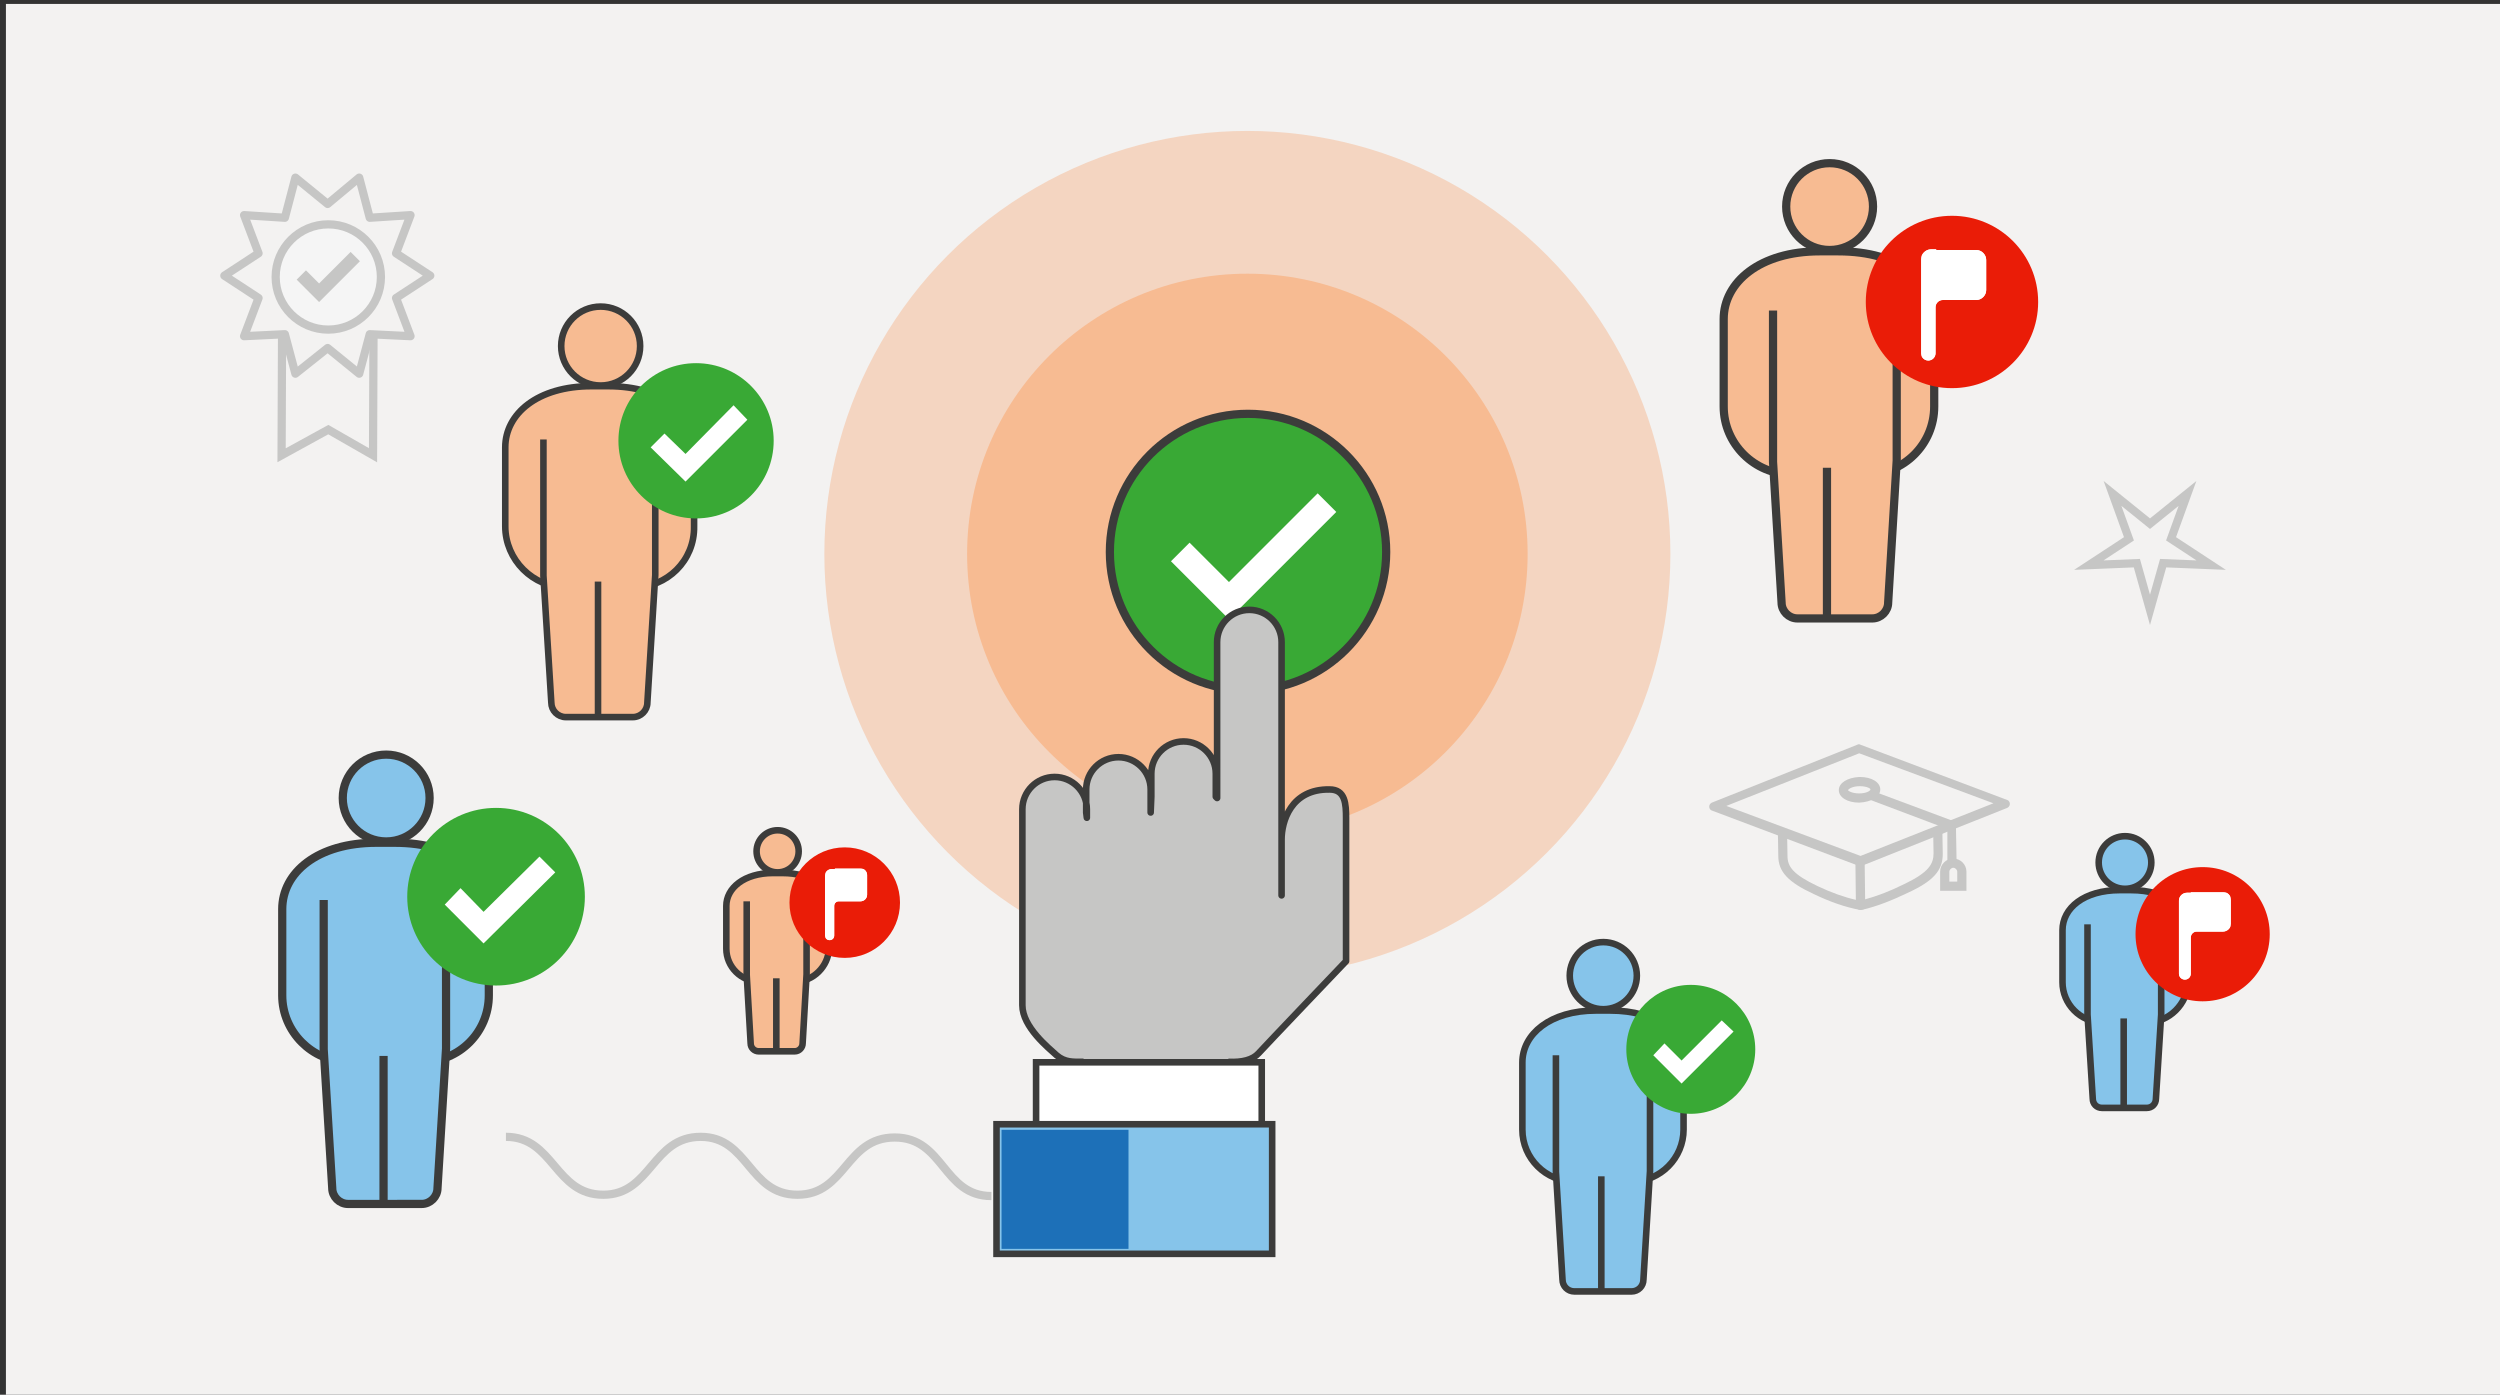<?xml version="1.0" encoding="utf-8"?>
<!-- Generator: Adobe Illustrator 26.1.0, SVG Export Plug-In . SVG Version: 6.00 Build 0)  -->
<svg version="1.1" id="Layer_1" xmlns="http://www.w3.org/2000/svg" xmlns:xlink="http://www.w3.org/1999/xlink" x="0px" y="0px"
	 viewBox="0 0 380 212" style="enable-background:new 0 0 380 212;" xml:space="preserve">
<rect x="0" y="0" width="380" height="212" fill="#333333" stroke="none"/>
<style type="text/css">
	.st0{fill-rule:evenodd;clip-rule:evenodd;fill:#F3F2F1;}
	.st1{fill:#F4D5C1;}
	.st2{fill:#F7BB92;}
	.st3{fill:#86C4EA;stroke:#3C3C3B;stroke-width:1.25;stroke-miterlimit:10;}
	.st4{fill:none;stroke:#3C3C3B;stroke-width:1.25;stroke-miterlimit:10;}
	.st5{fill:#F7BB92;stroke:#3C3C3B;stroke-width:1.25;stroke-miterlimit:10;}
	.st6{fill:#86C4EA;stroke:#3C3C3B;stroke-miterlimit:10;}
	.st7{fill:none;stroke:#3C3C3B;stroke-miterlimit:10;}
	.st8{fill:#F7BB92;stroke:#3C3C3B;stroke-miterlimit:10;}
	.st9{fill:#F3F2F1;stroke:#C6C6C5;stroke-width:1.25;stroke-miterlimit:10;}
	.st10{fill:#F3F2F1;stroke:#C6C6C5;stroke-width:1.25;stroke-linejoin:round;stroke-miterlimit:10;}
	.st11{fill:#F5F5F5;stroke:#C6C6C5;stroke-width:1.25;stroke-linejoin:round;stroke-miterlimit:10;}
	.st12{fill:none;stroke:#C6C6C5;stroke-width:2;stroke-miterlimit:10;}
	.st13{fill:#F3F2F1;}
	.st14{fill:#C6C6C5;}
	.st15{fill:none;stroke:#C6C6C5;stroke-width:1.25;stroke-miterlimit:10;}
	.st16{fill:#39A935;stroke:#3C3C3B;stroke-width:1.25;stroke-miterlimit:10;}
	.st17{fill:none;stroke:#FFFFFF;stroke-width:4;stroke-miterlimit:10;}
	.st18{fill:#C6C6C5;stroke:#3C3C3B;stroke-linejoin:round;stroke-miterlimit:10;}
	.st19{fill:#FFFFFF;stroke:#3C3C3B;stroke-miterlimit:10;}
	.st20{fill:#1D70B8;}
	.st21{fill:#EA1C07;}
	.st22{clip-path:url(#SVGID_00000114795679045104964370000007397164315172735111_);}
	.st23{clip-path:url(#SVGID_00000056414300517577376310000014920754704589030058_);}
	.st24{clip-path:url(#SVGID_00000036253452081469710280000016693524814414027161_);}
	.st25{fill:#39A935;}
	.st26{fill:#FFFFFF;}
</style>
<rect x="0.9" y="0.6" class="st0" width="379.7" height="211.8"/>
<circle class="st1" cx="189.6" cy="84.2" r="64.3"/>
<circle class="st2" cx="189.6" cy="84.2" r="42.6"/>
<g>
	<path class="st3" d="M64.2,161.4H53c-5.6,0-10.1-4.6-10.1-10.1v-13.1c0-5.6,5.4-10.1,14.3-10.1H60c9.3,0,14.3,4.6,14.3,10.1v13.1
		C74.3,156.9,69.8,161.4,64.2,161.4z"/>
	<circle class="st3" cx="58.7" cy="121.3" r="6.6"/>
	<path class="st3" d="M67.8,136.8v22.6l-1.3,21.2c0,1.3-1.1,2.4-2.4,2.4H52.9c-1.3,0-2.4-1.1-2.4-2.4l-1.3-21.1v-22.7"/>
	<line class="st4" x1="58.3" y1="182.8" x2="58.3" y2="160.5"/>
</g>
<path class="st5" d="M283.7,72.1h-11.4c-5.6,0-10.3-4.6-10.3-10.3V48.5c0-5.6,5.5-10.3,14.6-10.3h2.8c9.5,0,14.6,4.6,14.6,10.3v13.3
	C294,67.5,289.4,72.1,283.7,72.1z"/>
<circle class="st5" cx="278.1" cy="31.4" r="6.6"/>
<path class="st5" d="M288.3,47.1V70L287,91.6c0,1.3-1.1,2.4-2.4,2.4h-11.4c-1.3,0-2.4-1.1-2.4-2.4l-1.3-21.4v-23"/>
<line class="st4" x1="277.7" y1="93.8" x2="277.7" y2="71.1"/>
<g>
	<path class="st6" d="M248,179.6h-8.7c-4.3,0-7.9-3.5-7.9-7.9v-10.2c0-4.3,4.2-7.9,11.2-7.9h2.1c7.3,0,11.2,3.5,11.2,7.9v10.2
		C255.9,176,252.4,179.6,248,179.6z"/>
	<circle class="st6" cx="243.7" cy="148.3" r="5.1"/>
	<path class="st6" d="M250.8,160.4V178l-1,16.5c0,1-0.8,1.8-1.8,1.8h-8.7c-1,0-1.8-0.8-1.8-1.8l-1-16.4v-17.7"/>
	<line class="st7" x1="243.4" y1="196.2" x2="243.4" y2="178.8"/>
</g>
<path class="st8" d="M120.9,149.2h-5.5c-2.7,0-5-2.2-5-5v-6.5c0-2.7,2.7-5,7.1-5h1.4c4.6,0,7.1,2.2,7.1,5v6.5
	C125.9,146.9,123.6,149.2,120.9,149.2z"/>
<circle class="st8" cx="118.2" cy="129.4" r="3.2"/>
<path class="st8" d="M122.6,137v11.1l-0.6,10.5c0,0.6-0.5,1.2-1.2,1.2h-5.5c-0.6,0-1.2-0.5-1.2-1.2l-0.6-10.4V137"/>
<line class="st7" x1="118" y1="159.7" x2="118" y2="148.7"/>
<path class="st8" d="M96.3,89.3H86.1c-5.1,0-9.3-4.2-9.3-9.3v-12c0-5.1,4.9-9.3,13.1-9.3h2.5c8.5,0,13.1,4.2,13.1,9.3v12
	C105.6,85.2,101.4,89.3,96.3,89.3z"/>
<circle class="st8" cx="91.3" cy="52.6" r="6"/>
<path class="st8" d="M99.6,66.8v20.6l-1.2,19.4c0,1.2-1,2.2-2.2,2.2H86c-1.2,0-2.2-1-2.2-2.2l-1.2-19.3V66.8"/>
<line class="st7" x1="90.9" y1="108.8" x2="90.9" y2="88.4"/>
<g>
	<path class="st6" d="M326.4,155.4h-6.8c-3.4,0-6.1-2.8-6.1-6.1v-7.9c0-3.4,3.3-6.1,8.7-6.1h1.7c5.6,0,8.7,2.8,8.7,6.1v7.9
		C332.5,152.6,329.7,155.4,326.4,155.4z"/>
	<circle class="st6" cx="323" cy="131.1" r="4"/>
	<path class="st6" d="M328.5,140.5v13.7l-0.8,12.8c0,0.8-0.6,1.4-1.4,1.4h-6.8c-0.8,0-1.4-0.6-1.4-1.4l-0.8-12.8v-13.7"/>
	<line class="st7" x1="322.8" y1="168.3" x2="322.8" y2="154.8"/>
</g>
<g>
	<polygon class="st9" points="42.8,69.2 42.9,43.8 56.8,43.9 56.7,69.2 49.9,65.3 	"/>
	<polygon class="st10" points="49.8,31 54.6,27 56.2,33.1 62.4,32.7 60.2,38.5 65.4,41.9 60.2,45.3 62.4,51.1 56.2,50.8 54.6,56.8 
		49.8,52.9 44.9,56.8 43.3,50.8 37.1,51.1 39.3,45.3 34.1,41.9 39.3,38.5 37.1,32.7 43.3,33.1 44.9,27 	"/>
	<circle class="st11" cx="49.9" cy="42.1" r="8"/>
	<polyline class="st12" points="45.8,41.8 48.5,44.5 54,39 	"/>
</g>
<g>
	<path class="st13" d="M282.7,120.4c-2.2,0-4.4,0-6.7,0.1c-2.9,0.1-5.2,1.7-5.1,3.7c0,2,0,3.9,0.1,5.9c0,1.9,1,3.4,5,5.2
		c2.4,1.1,4.7,1.9,6.9,2.4L282.7,120.4z"/>
	<path class="st14" d="M282.8,138.3c0,0-0.1,0-0.1,0c-2.2-0.4-4.5-1.2-7-2.4c-3.9-1.8-5.4-3.4-5.4-5.8l-0.1-5.9
		c0-2.3,2.6-4.3,5.8-4.3l6.7-0.1c0,0,0,0,0,0c0.4,0,0.7,0.3,0.7,0.7l0.2,17.2c0,0.2-0.1,0.4-0.3,0.5
		C283.1,138.2,283,138.3,282.8,138.3z M282,121.1l-6,0.1c-2.4,0.1-4.5,1.4-4.4,3l0.1,5.9c0,1.6,0.8,2.8,4.6,4.6
		c2.1,1,4.1,1.7,5.9,2.1L282,121.1z"/>
	<path class="st13" d="M282.6,120.4c2.2,0,4.4,0,6.7-0.1c2.9,0,5.2,1.6,5.2,3.6c0,2,0,3.9,0.1,5.9c0,1.9-0.9,3.4-4.9,5.3
		c-2.4,1.2-4.7,2-6.8,2.5L282.6,120.4z"/>
	<path class="st14" d="M282.8,138.3c-0.2,0-0.3-0.1-0.4-0.1c-0.2-0.1-0.3-0.3-0.3-0.5l-0.2-17.2c0-0.4,0.3-0.7,0.7-0.7l6.7-0.1
		c3.2,0,5.9,1.9,5.9,4.2l0.1,5.9c0,2.5-1.4,4.1-5.3,5.9c-2.5,1.2-4.8,2.1-7,2.6C282.9,138.3,282.9,138.3,282.8,138.3z M283.3,121
		l0.2,15.7c1.8-0.5,3.7-1.2,5.9-2.3c3.8-1.8,4.5-3.1,4.5-4.7l-0.1-5.9c0-1.5-2.1-2.8-4.5-2.9L283.3,121z"/>
	<path class="st13" d="M282.7,130.9l-22.3-8.4l22.1-8.8l22.3,8.4L282.7,130.9z"/>
	<path class="st14" d="M282.7,131.6c-0.1,0-0.2,0-0.2,0l-22.3-8.4c-0.3-0.1-0.4-0.4-0.4-0.6c0-0.3,0.2-0.5,0.4-0.6l22.1-8.8
		c0.2-0.1,0.3-0.1,0.5,0l22.3,8.4c0.3,0.1,0.4,0.4,0.4,0.6c0,0.3-0.2,0.5-0.4,0.6l-22.1,8.8C282.9,131.5,282.8,131.6,282.7,131.6z
		 M262.4,122.5l20.4,7.6l20.2-8l-20.4-7.6L262.4,122.5z"/>
	<path class="st14" d="M296.7,131.7c-0.4,0-0.7-0.3-0.7-0.7l0-5l-13.8-5.2c-0.4-0.1-0.5-0.5-0.4-0.9c0.1-0.4,0.5-0.5,0.9-0.4
		l14.2,5.3c0.3,0.1,0.4,0.4,0.4,0.6l0.1,5.5C297.4,131.3,297.1,131.7,296.7,131.7C296.7,131.7,296.7,131.7,296.7,131.7z"/>
	<path class="st13" d="M285.1,120c0,0.7-1.1,1.2-2.4,1.3c-1.3,0-2.4-0.5-2.4-1.2c0-0.7,1.1-1.2,2.4-1.3
		C284,118.8,285.1,119.3,285.1,120z"/>
	<path class="st14" d="M282.6,122c-1.8,0-3.1-0.8-3.1-1.9c0-1.1,1.3-1.9,3.1-2l0.1,0c1.8,0,3.1,0.8,3.1,1.9
		C285.8,121.1,284.5,121.9,282.6,122C282.7,122,282.6,122,282.6,122z M282.7,119.5c-1.1,0-1.7,0.4-1.8,0.6c0,0.1,0.6,0.5,1.7,0.5
		v0.7l0-0.7c1.1,0,1.7-0.4,1.7-0.6C284.4,119.9,283.8,119.5,282.7,119.5z"/>
	<path class="st13" d="M298.1,134.7v-2.2c0-0.7-0.6-1.3-1.3-1.3c-0.7,0-1.3,0.6-1.3,1.3v2.2H298.1z"/>
	<path class="st14" d="M298.8,135.4h-3.9v-2.9c0-1.1,0.9-2,2-2c1.1,0,2,0.9,2,2V135.4z M296.3,134h1.2v-1.5c0-0.3-0.3-0.6-0.6-0.6
		c-0.3,0-0.6,0.3-0.6,0.6V134z"/>
</g>
<polygon class="st9" points="326.8,79.6 332.5,75 330,81.9 336.1,85.9 328.8,85.6 326.8,92.7 324.8,85.6 317.5,85.9 323.6,81.9 
	321.1,75 "/>
<path class="st15" d="M76.9,172.8c7.3,0,7.4,8.8,14.8,8.8c7.3,0,7.4-8.8,14.8-8.8c7.3,0,7.3,8.8,14.7,8.8s7.3-8.7,14.8-8.7
	s7.3,8.9,14.7,8.9"/>
<g>
	<circle class="st16" cx="189.7" cy="83.9" r="21"/>
	<polyline class="st17" points="179.4,83.9 186.8,91.3 201.7,76.4 	"/>
</g>
<g>
	<path class="st18" d="M164.7,161.4c-1.6,0-2.8,0.1-4.1-1c-1.2-1.1-5.2-4.3-5.2-7.6c0-2.5,0-26.3,0-26.3V123c0-2.7,2.2-4.9,4.9-4.9
		h0c2.7,0,4.9,2.2,4.9,4.9v1.3l-0.1-0.8v-3.5c0-2.7,2.2-4.9,4.9-4.9h0c2.7,0,4.9,2.2,4.9,4.9v3.5l0.1-2.4v-3.5
		c0-2.7,2.2-4.9,4.9-4.9l0,0c2.7,0,4.9,2.2,4.9,4.9v3.5l0.2,0.2V97.6c0-2.7,2.2-4.9,4.9-4.9h0c2.7,0,4.9,2.2,4.9,4.9v38.5h0v-8.5
		c0-2.7,1.4-7.7,7.3-7.6h0c2.4,0,2.5,2.2,2.5,4.4v21.7c0,0-12.4,13-13.3,14s-2.5,1.4-4.6,1.3"/>
	
		<rect x="169.9" y="149" transform="matrix(-1.836970e-16 1 -1 -1.836970e-16 340.784 -8.428)" class="st19" width="9.5" height="34.3"/>
	
		<rect x="162.6" y="159.8" transform="matrix(6.123234e-17 -1 1 6.123234e-17 -8.331 353.186)" class="st6" width="19.7" height="41.9"/>
	
		<rect x="152.8" y="171.1" transform="matrix(6.123234e-17 -1 1 6.123234e-17 -18.867 342.628)" class="st20" width="18.1" height="19.3"/>
</g>
<g>
	<circle class="st21" cx="296.7" cy="45.9" r="13.1"/>
	<g>
		<defs>
			<path id="SVGID_1_" d="M294.3,37.9h-0.8c-0.8,0-1.5,0.7-1.5,1.5v14.3c0,0.6,0.5,1.1,1.1,1.1c0.6,0,1.1-0.5,1.1-1.1v-7
				c0-0.6,0.5-1.1,1.1-1.1h5.1c0.8,0,1.5-0.7,1.5-1.5v-4.6c0-0.8-0.7-1.5-1.5-1.5H294.3z"/>
		</defs>
		<use xlink:href="#SVGID_1_"  style="overflow:visible;fill-rule:evenodd;clip-rule:evenodd;fill:#FFFFFF;"/>
		<clipPath id="SVGID_00000028310067812770291970000018215339578624626056_">
			<use xlink:href="#SVGID_1_"  style="overflow:visible;"/>
		</clipPath>
		<g style="clip-path:url(#SVGID_00000028310067812770291970000018215339578624626056_);">
			<defs>
				<rect id="SVGID_00000176023344061741048960000001952020330463086511_" x="292.1" y="37.9" width="10" height="17"/>
			</defs>
			<use xlink:href="#SVGID_00000176023344061741048960000001952020330463086511_"  style="overflow:visible;fill:#FFFFFF;"/>
			<clipPath id="SVGID_00000003063791729772881280000016357102215051479451_">
				<use xlink:href="#SVGID_00000176023344061741048960000001952020330463086511_"  style="overflow:visible;"/>
			</clipPath>
		</g>
	</g>
</g>
<g>
	<circle class="st21" cx="128.4" cy="137.2" r="8.4"/>
	<g>
		<defs>
			<path id="SVGID_00000052096803613911885450000002504106703556237740_" d="M126.9,132.1h-0.5c-0.5,0-1,0.4-1,1v9.1
				c0,0.4,0.3,0.7,0.7,0.7c0.4,0,0.7-0.3,0.7-0.7v-4.5c0-0.4,0.3-0.7,0.7-0.7h3.3c0.5,0,1-0.4,1-1v-3c0-0.5-0.4-1-1-1H126.9z"/>
		</defs>
		
			<use xlink:href="#SVGID_00000052096803613911885450000002504106703556237740_"  style="overflow:visible;fill-rule:evenodd;clip-rule:evenodd;fill:#FFFFFF;"/>
		<clipPath id="SVGID_00000108293744242755307570000005904734973662956704_">
			<use xlink:href="#SVGID_00000052096803613911885450000002504106703556237740_"  style="overflow:visible;"/>
		</clipPath>
		<g style="clip-path:url(#SVGID_00000108293744242755307570000005904734973662956704_);">
			<defs>
				<rect id="SVGID_00000119103389018952340740000010795198533157922740_" x="125.5" y="132.1" width="6.4" height="10.8"/>
			</defs>
			<use xlink:href="#SVGID_00000119103389018952340740000010795198533157922740_"  style="overflow:visible;fill:#FFFFFF;"/>
			<clipPath id="SVGID_00000111891334836314662570000007874580188470136753_">
				<use xlink:href="#SVGID_00000119103389018952340740000010795198533157922740_"  style="overflow:visible;"/>
			</clipPath>
		</g>
	</g>
</g>
<g>
	<circle class="st21" cx="334.8" cy="142" r="10.2"/>
	<g>
		<defs>
			<path id="SVGID_00000163773058638927230190000015041459191703964046_" d="M333,135.7h-0.6c-0.6,0-1.2,0.5-1.2,1.2V148
				c0,0.5,0.4,0.9,0.9,0.9c0.5,0,0.9-0.4,0.9-0.9v-5.5c0-0.5,0.4-0.9,0.9-0.9h4c0.6,0,1.2-0.5,1.2-1.2v-3.6c0-0.7-0.5-1.2-1.2-1.2
				H333z"/>
		</defs>
		
			<use xlink:href="#SVGID_00000163773058638927230190000015041459191703964046_"  style="overflow:visible;fill-rule:evenodd;clip-rule:evenodd;fill:#FFFFFF;"/>
		<clipPath id="SVGID_00000038383745499092312990000003451032545338133687_">
			<use xlink:href="#SVGID_00000163773058638927230190000015041459191703964046_"  style="overflow:visible;"/>
		</clipPath>
		<g style="clip-path:url(#SVGID_00000038383745499092312990000003451032545338133687_);">
			<defs>
				<rect id="SVGID_00000031905503561313744570000001640206089303525539_" x="331.2" y="135.7" width="7.8" height="13.2"/>
			</defs>
			<use xlink:href="#SVGID_00000031905503561313744570000001640206089303525539_"  style="overflow:visible;fill:#FFFFFF;"/>
			<clipPath id="SVGID_00000049198038472646320150000001556273822088407989_">
				<use xlink:href="#SVGID_00000031905503561313744570000001640206089303525539_"  style="overflow:visible;"/>
			</clipPath>
		</g>
	</g>
</g>
<g>
	<circle class="st25" cx="75.4" cy="136.3" r="13.5"/>
	<polygon class="st26" points="73.5,143.4 67.6,137.5 70,135 73.5,138.6 82,130.2 84.4,132.6 	"/>
</g>
<g>
	<circle class="st25" cx="105.8" cy="67" r="11.8"/>
	<polygon class="st26" points="104.2,73.2 98.9,68 101,65.9 104.2,69 111.5,61.6 113.6,63.8 	"/>
</g>
<g>
	<circle class="st25" cx="257" cy="159.5" r="9.8"/>
	<polygon class="st26" points="255.6,164.7 251.3,160.4 253,158.6 255.6,161.2 261.7,155.1 263.5,156.8 	"/>
</g>
</svg>

